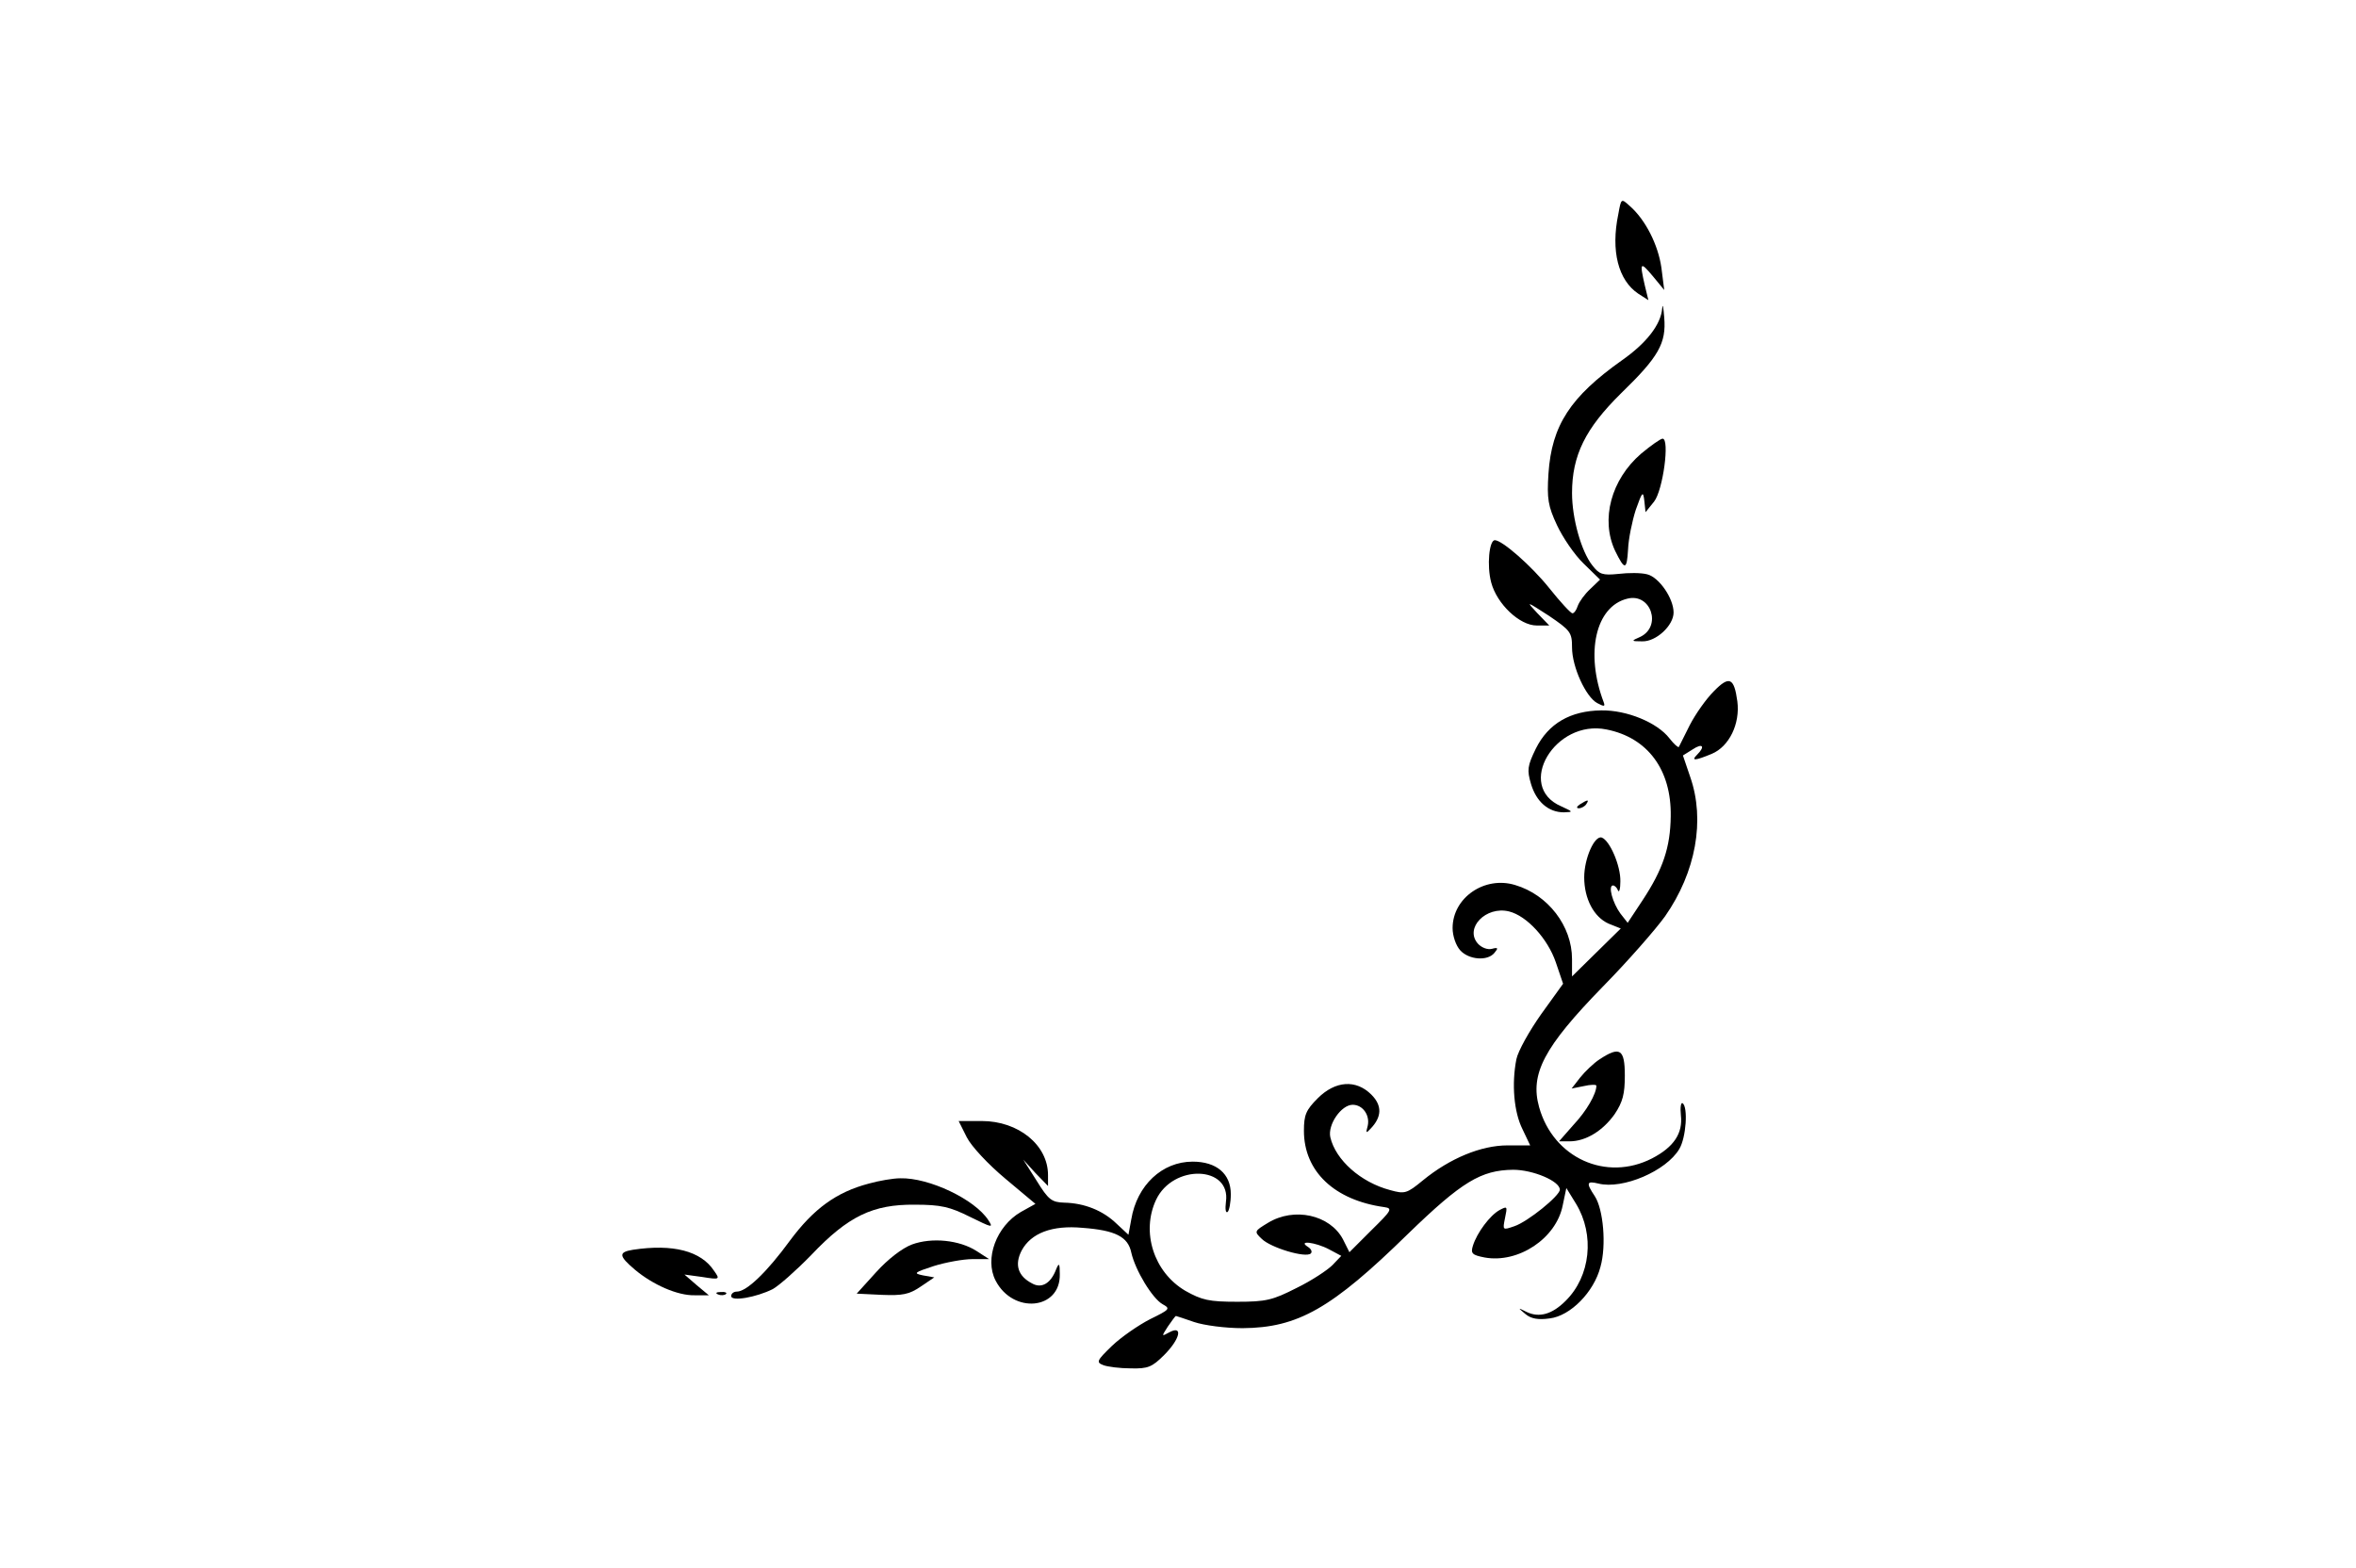 <?xml version="1.0" standalone="no"?>
<!DOCTYPE svg PUBLIC "-//W3C//DTD SVG 20010904//EN"
 "http://www.w3.org/TR/2001/REC-SVG-20010904/DTD/svg10.dtd">
<svg version="1.0" xmlns="http://www.w3.org/2000/svg"
 width="580pt" height="386pt" viewBox="0 0 580 386"
 preserveAspectRatio="xMidYMid meet">

<g transform="translate(0,386) scale(0.1,-0.1)"
fill="#000000" stroke="none">
<path d="M3984 3333 c-19 -91 0 -163 49 -196 l25 -16 -9 37 c-13 57 -11 59 20
22 l28 -34 -7 55 c-8 56 -39 118 -78 152 -21 19 -21 19 -28 -20z"/>
<path d="M4092 3101 c-3 -40 -39 -86 -99 -128 -127 -90 -173 -160 -181 -279
-4 -62 -1 -80 21 -127 14 -30 43 -73 66 -95 l40 -39 -24 -23 c-14 -13 -27 -31
-31 -42 -3 -10 -9 -18 -13 -18 -4 0 -30 28 -57 62 -44 55 -116 118 -134 118
-14 0 -20 -63 -9 -104 14 -53 70 -106 112 -106 l31 0 -30 31 c-28 30 -27 29
29 -7 53 -36 57 -41 57 -78 0 -48 34 -122 62 -137 17 -9 20 -9 16 2 -46 121
-20 236 58 255 58 15 86 -68 32 -94 -23 -10 -23 -11 5 -11 34 -1 77 39 77 71
0 35 -36 87 -65 94 -15 4 -46 4 -71 1 -39 -4 -47 -1 -64 21 -27 34 -50 115
-50 178 0 93 33 159 120 245 94 91 112 124 107 187 -2 26 -4 36 -5 23z"/>
<path d="M4040 2743 c-74 -64 -100 -162 -64 -239 24 -49 29 -48 32 4 1 25 10
69 19 97 16 45 18 47 21 22 l3 -28 21 26 c22 28 39 155 21 155 -5 0 -29 -17
-53 -37z"/>
<path d="M4219 2158 c-19 -19 -45 -56 -59 -83 -14 -28 -26 -52 -27 -54 -2 -2
-12 7 -23 21 -30 39 -105 70 -168 69 -76 -1 -130 -32 -161 -94 -21 -43 -22
-53 -12 -87 13 -44 43 -70 81 -70 24 1 23 1 -7 15 -113 49 -15 215 112 189
101 -20 160 -99 158 -214 -1 -76 -19 -130 -69 -206 l-37 -56 -18 23 c-19 26
-31 69 -18 69 4 0 10 -6 12 -12 3 -7 6 3 6 22 1 38 -26 101 -46 108 -18 5 -43
-52 -43 -98 0 -53 24 -98 60 -114 l30 -12 -60 -59 -60 -59 0 43 c0 81 -59 158
-140 182 -75 23 -154 -31 -154 -106 0 -19 8 -43 19 -55 21 -23 67 -27 84 -6
10 12 9 14 -6 10 -11 -3 -26 3 -35 13 -33 38 20 93 77 79 44 -11 95 -67 115
-125 l18 -53 -54 -75 c-29 -41 -57 -91 -61 -111 -12 -61 -6 -130 15 -172 l19
-40 -56 0 c-65 0 -142 -32 -208 -86 -40 -33 -45 -34 -81 -24 -72 19 -134 74
-147 130 -7 31 27 80 55 80 25 0 43 -26 37 -52 -5 -18 -4 -19 7 -7 28 29 29
57 2 84 -38 38 -89 34 -132 -9 -29 -29 -34 -41 -34 -80 0 -100 75 -171 198
-188 21 -3 18 -8 -32 -57 l-54 -54 -16 32 c-32 60 -120 80 -185 40 -33 -20
-34 -21 -15 -39 22 -22 109 -48 121 -36 4 4 1 11 -7 16 -27 17 18 12 52 -6
l30 -16 -22 -23 c-12 -12 -51 -38 -88 -56 -59 -30 -75 -34 -146 -34 -70 0 -87
4 -128 27 -78 46 -109 145 -72 224 42 89 185 84 172 -5 -2 -17 -1 -28 4 -25 4
3 8 23 8 44 0 50 -35 80 -94 80 -75 0 -137 -58 -151 -142 l-7 -38 -29 27 c-34
33 -80 51 -129 52 -31 1 -39 7 -68 54 l-33 52 30 -33 31 -32 0 27 c0 74 -73
133 -163 133 l-57 0 20 -40 c11 -22 53 -67 95 -102 l74 -62 -36 -20 c-60 -35
-90 -115 -62 -169 43 -83 160 -72 158 16 0 27 -2 29 -9 12 -13 -35 -36 -48
-59 -35 -35 18 -44 46 -26 81 23 43 75 63 150 56 81 -6 112 -22 120 -61 10
-44 52 -113 77 -127 20 -11 18 -13 -31 -37 -29 -15 -71 -44 -94 -66 -37 -36
-39 -40 -21 -47 10 -4 41 -8 68 -8 42 -1 52 3 82 33 39 39 47 74 13 56 -20
-11 -20 -11 -4 14 10 14 18 26 20 26 1 0 22 -7 45 -15 24 -8 76 -15 119 -15
136 1 219 48 407 232 133 129 180 157 259 158 49 0 115 -28 115 -49 0 -15 -79
-79 -112 -90 -29 -10 -29 -10 -23 20 6 29 6 30 -13 20 -24 -13 -56 -56 -66
-88 -6 -19 -2 -23 29 -29 83 -15 176 47 192 128 l9 43 24 -39 c46 -76 36 -178
-26 -239 -33 -33 -65 -42 -96 -27 -22 11 -22 11 -3 -5 14 -12 32 -15 60 -11
51 6 109 65 125 127 15 53 7 142 -14 174 -22 33 -20 38 9 31 60 -15 167 31
199 85 17 28 22 104 8 113 -4 2 -6 -11 -4 -30 5 -44 -17 -78 -71 -106 -113
-58 -243 1 -278 126 -23 82 12 148 156 296 62 63 131 142 154 174 76 109 99
237 62 343 l-18 53 24 15 c24 16 32 8 11 -13 -16 -16 -5 -15 36 2 43 18 70 74
63 129 -8 59 -20 64 -58 25z"/>
<path d="M3890 1880 c-9 -6 -10 -10 -3 -10 6 0 15 5 18 10 8 12 4 12 -15 0z"/>
<path d="M3938 1252 c-14 -9 -36 -30 -48 -45 l-21 -27 30 6 c17 4 31 4 31 1 0
-20 -24 -62 -56 -96 l-36 -41 26 0 c40 0 82 26 111 67 20 30 25 50 25 95 0 65
-12 73 -62 40z"/>
<path d="M2139 946 c-80 -21 -136 -62 -194 -140 -57 -78 -107 -126 -131 -126
-8 0 -14 -5 -14 -11 0 -14 62 -3 102 17 15 8 58 46 95 84 91 96 152 125 255
124 64 0 86 -5 136 -30 55 -27 58 -28 45 -8 -33 51 -146 105 -217 103 -17 0
-52 -6 -77 -13z"/>
<path d="M2245 796 c-24 -9 -59 -36 -88 -68 l-48 -53 62 -3 c51 -2 67 1 95 20
l34 23 -28 5 c-24 5 -22 7 27 23 29 9 72 17 95 17 l41 0 -31 20 c-42 27 -110
34 -159 16z"/>
<path d="M1558 783 c-36 -6 -35 -15 5 -49 44 -37 105 -64 147 -63 l35 0 -30
25 -30 26 44 -6 c43 -7 44 -6 29 15 -32 49 -101 67 -200 52z"/>
<path d="M1768 673 c7 -3 16 -2 19 1 4 3 -2 6 -13 5 -11 0 -14 -3 -6 -6z"/>
</g>
</svg>
